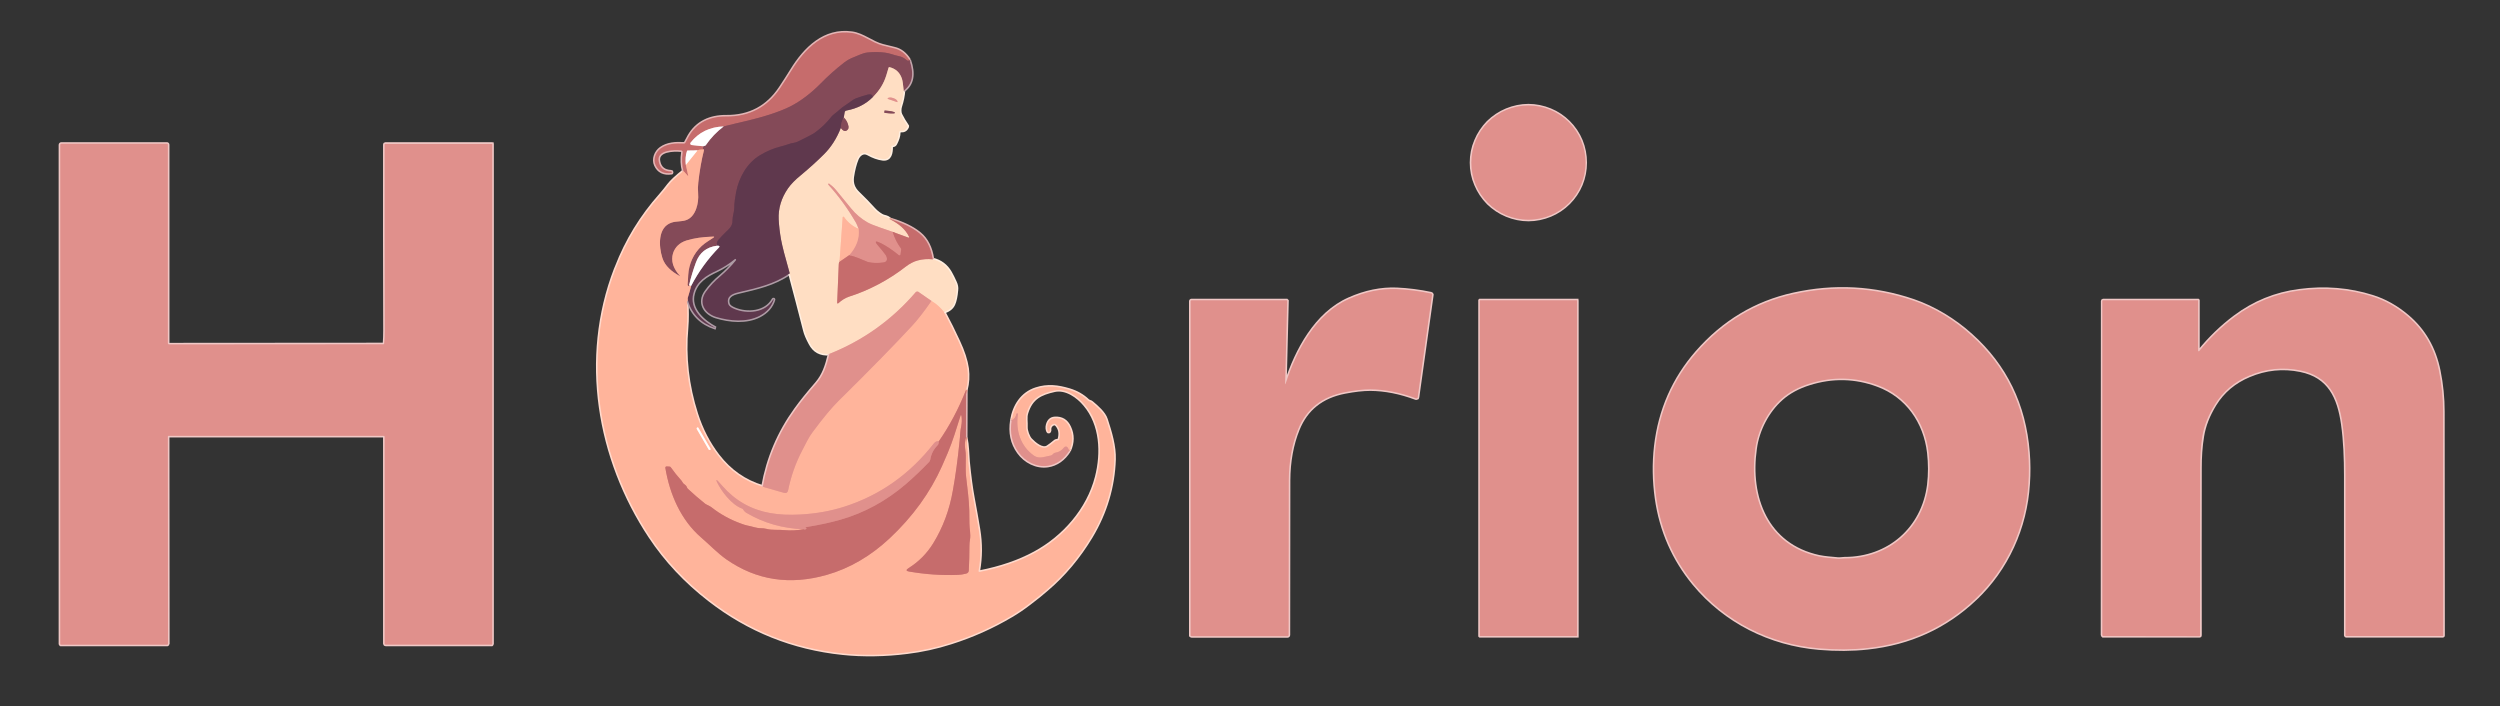 <svg version="1.2" xmlns="http://www.w3.org/2000/svg" viewBox="0 0 1586 448" width="1586" height="448">
	<rect x="0" y="0" width="1586" height="448" fill="#333333" stroke="none"/>
	<title>HORION_01-xcf-svg</title>
	<style>
		.s0 { fill: none;stroke: #ffdacd;stroke-width: 2 } 
		.s1 { fill: none;stroke: #f0c8c6;stroke-width: 2 } 
		.s2 { fill: none;stroke: #e3b6b6;stroke-width: 2 } 
		.s3 { fill: none;stroke: #ffefe1;stroke-width: 2 } 
		.s4 { fill: none;stroke: #c2a5ac;stroke-width: 2 } 
		.s5 { fill: none;stroke: #a55b62;stroke-width: 2 } 
		.s6 { fill: none;stroke: #e39084;stroke-width: 2 } 
		.s7 { fill: none;stroke: #c2948e;stroke-width: 2 } 
		.s8 { fill: none;stroke: #724153;stroke-width: 2 } 
		.s9 { fill: none;stroke: #c27f7a;stroke-width: 2 } 
		.s10 { fill: none;stroke: #f0a294;stroke-width: 2 } 
		.s11 { fill: none;stroke: #af9ca6;stroke-width: 2 } 
		.s12 { fill: none;stroke: #af7674;stroke-width: 2 } 
		.s13 { fill: none;stroke: #e3a598;stroke-width: 2 } 
		.s14 { fill: none;stroke: #f0b7a8;stroke-width: 2 } 
		.s15 { fill: none;stroke: #ffc9af;stroke-width: 2 } 
		.s16 { fill: none;stroke: #af8b88;stroke-width: 2 } 
		.s17 { fill: none;stroke: #d37e7c;stroke-width: 2 } 
		.s18 { fill: #c66c6c } 
		.s19 { fill: #844a58 } 
		.s20 { fill: #ffdec3 } 
		.s21 { fill: #5f384d } 
		.s22 { fill: #e0908c } 
		.s23 { fill: #ffffff } 
		.s24 { fill: #ffb49b } 
	</style>
	<g id="Layer">
		<path id="Layer" fill-rule="evenodd" class="s0" d="m433.6 108.5q-6.9 5.5-9.5 8.9-2.4 3.2-5.1 6.3-18.3 20.6-28 45.8-0.3 0.7-0.6 1.4c-21.7 56.4-11 119.9 22 169.6q15 22.6 37.6 40.1 37.4 29 84.5 33.9c12.8 1.4 27.6 1.1 40.8-0.6q14.2-1.7 27.9-6.1 20.3-6.4 38.5-17.2 5.5-3.2 11.6-7.9 6.1-4.6 10.9-8.8 16.3-13.9 28.1-33.5 13.7-22.9 14.6-48.9c0.3-8.2-2.5-17.5-5.1-25.4-1.3-4.1-5.9-8-9.1-10.7-0.7-0.7-1.7-0.6-2.5-1.3q-4.9-4.7-11.9-6.8c-7.1-2.1-13.6-3-21-0.6-9 2.9-14 10.8-15.5 19.9"/>
		<path id="Layer" fill-rule="evenodd" class="s1" d="m641.8 266.6q-1.9 11.7 4.3 20.3c4.2 5.9 11.5 9.7 18.7 8.6q8.3-1.3 13.6-9.6"/>
		<path id="Layer" fill-rule="evenodd" class="s0" d="m678.4 285.9q3.5-7.7 0.1-14.9-2.8-6.1-9.3-5.7-3.6 0.2-4.7 4.2-0.6 2.3 0.3 4.2 0.2 0.4 0.6 0.3 0.6-0.2 0.6-0.9-0.3-2.4 1.3-3.6 1.9-1.4 3.2 0.3 3 3.6 1.4 9 0 0.1-0.1 0.2-0.1 0.1-0.2 0.2 0 0.1-0.2 0.1-0.1 0.1-0.2 0.1-1.4 0-2.1 0.7-2.1 1.8-4.5 3.4c-3.4 2.2-8.4-2.2-10.7-4.6-1.6-1.7-3-5.6-2.9-8 0.2-3-0.6-6.1 0.4-9.1 3-9.5 8.8-12.1 17.6-14.1 7.4-1.6 14.9 3.9 19.2 9.1 10.5 12.4 11.4 30.4 7.4 45.9-5.3 20.6-20.7 38.1-39.2 48.1q-14.9 8.1-34.9 12-0.8 0.1-0.7-0.7c1.5-8.6 1.6-17 0.1-26.2q-1.5-9.1-3.6-20.3-1.6-8.5-3-22.5-0.1-0.7-0.5-7.8-0.2-3.8-1-7.8"/>
		<path id="Layer" fill-rule="evenodd" class="s2" d="m612.8 277.5l0.1-30.2"/>
		<path id="Layer" fill-rule="evenodd" class="s0" d="m612.9 247.3q1.7-6.5 0.8-13.5-1.1-7.6-5.6-17.2-4.3-9.4-9.3-18.7"/>
		<path id="Layer" fill-rule="evenodd" class="s3" d="m598.8 197.9q4.6-1.4 6.2-4.9 1.4-3.1 1.9-9 0.3-2.4-0.9-4.9-1.5-3.4-3.1-6.2-3.8-6.6-11.2-8.4"/>
		<path id="Layer" fill-rule="evenodd" class="s2" d="m591.7 164.5q-1.6-10.9-8.2-16.3-6.7-5.6-19.3-9.3"/>
		<path id="Layer" fill-rule="evenodd" class="s3" d="m564.2 138.9q-0.5-1-3.5-1.7c-1.7-0.4-4.8-2.8-6.2-4.4q-4.8-5.3-10.1-10.4c-3-2.9-4.1-6-3.6-10.1q1-6.8 3-11.6c1.2-2.7 3.8-4.8 6.9-3.1q4.8 2.7 9.3 3.3c4.9 0.6 5.5-4.1 5.5-7.8q0-0.2 0-0.3 0.1-0.1 0.1-0.2 0.1-0.1 0.2-0.1 0.1 0 0.2-0.1 1.6 0 2.2-1.3 2.1-4 2.1-7 0-0.3 0.1-0.5 0.1-0.2 0.3-0.3 0.2-0.2 0.4-0.2 0.2-0.1 0.4-0.1 2.9 0.2 4.1-2.3 0.1-0.1 0.1-0.2 0-0.1 0-0.3 0-0.1 0-0.2-0.1-0.1-0.1-0.2-2.4-3.5-4.2-7.1c-0.7-1.4-0.6-3.9-0.1-5.3q1.7-5.2 2-9.9"/>
		<path id="Layer" fill-rule="evenodd" class="s4" d="m573.3 57.5q8.3-6.1 3.7-19.3"/>
		<path id="Layer" fill-rule="evenodd" class="s2" d="m577 38.2q-3.8-6.2-9.7-7.5-3.6-0.8-7.3-1.8c-7-1.8-12.4-7-19.6-8-17.3-2.4-29.6 9.7-38.2 23.7q-3.4 5.5-7.2 11.2-12.2 18.3-34.3 18.1c-10.1-0.1-18.7 3.7-23.7 12.6q-1.1 2-2.1 3.9-0.3 0.7-1.1 0.7c-5.1-0.3-10.4 0-14.6 3-3.2 2.3-5 6.9-3.3 10.6q2.8 6.1 10.2 5 0.1 0 0.1-0.2v-0.3q0-0.4-0.4-0.4-6.7-0.2-7.9-6.4c-1.5-7.2 9.5-7.5 14.1-7q1.2 0.1 1.1 1.3-1 6.2 0.5 11.8"/>
		<path id="Layer" fill-rule="evenodd" class="s5" d="m577 38.2q-1 0.7-1.8 0c-1.4-1.3-3.2-2.3-5-2.6-3-0.6-5.6-1.8-8.7-2.2q-5.5-0.7-11.2-0.1c-3.2 0.4-5.8 1.9-8.7 3q-3.2 1.2-6.1 3.4-8.2 6.4-14.8 13.2-9.4 9.5-19.3 14.6-5.4 2.7-13.2 5.2c-10.2 3.3-19.5 5-29.1 7.5"/>
		<path id="Layer" fill-rule="evenodd" class="s2" d="m459.1 80.2q-13.3 0.5-21 10.3-0.2 0.2-0.2 0.4 0 0.3 0.1 0.5 0.1 0.3 0.3 0.4 0.2 0.2 0.4 0.2l7.4 0.8"/>
		<path id="Layer" fill-rule="evenodd" class="s5" d="m446.1 92.8l-0.2 2"/>
		<path id="Layer" fill-rule="evenodd" class="s6" d="m445.9 94.8q-2.8 0.1-3.4 0.6"/>
		<path id="Layer" fill-rule="evenodd" class="s2" d="m442.5 95.4l-6.1 0.1q-0.1 0-0.2 0-0.1 0.1-0.2 0.1 0 0.1-0.1 0.1-0.1 0.1-0.1 0.2-1.3 4-0.7 8.7"/>
		<path id="Layer" fill-rule="evenodd" class="s6" d="m435.1 104.6l1.5 6.9q0 0.3-0.2 0.1l-2.8-3.1"/>
		<path id="Layer" fill-rule="evenodd" class="s7" d="m573.3 57.5q-0.5-5.6-1.1-7.5-1.9-5.9-7.9-7.4-0.5-0.1-0.6 0.4-0.7 2.3-1.4 4.7-2.4 7.9-8.5 13.8"/>
		<path id="Layer" fill-rule="evenodd" class="s8" d="m553.8 61.5q-0.5-2.2-3.3-1.5-3.7 1-7.3 2.3-1.7 0.7-3.1 1.8c-2.4 1.9-5 3.2-7.3 5.3-2 2-4.2 3-5.9 5.3q-4 5-9.1 8.8-2 1.6-5.6 3.3-2.9 1.4-5.8 2.9c-2.1 1.1-4.1 0.9-6.3 1.8q-2.3 0.8-4.7 1.4-6.9 1.7-13.3 5.6c-8.2 4.9-13.3 14.1-15.1 23.3-0.6 3.3-1.2 6.9-1.2 10.4-0.1 2.6-1.1 4.9-1.1 7.6 0.1 3.4-1.8 5.1-4.2 7.4q-2.5 2.4-4.7 4.9-1.3 1.5-1 3.8"/>
		<path id="Layer" fill-rule="evenodd" class="s4" d="m454.8 155.9q-9.9 1.3-13.3 10.6-2.6 7.1-4.3 14.2"/>
		<path id="Layer" fill-rule="evenodd" class="s9" d="m437.2 180.7q0.2 0.9 0.1 0.9-0.2 0-0.4 0-0.2-0.1-0.4-0.3-0.1-0.1-0.2-0.3-0.1-0.2-0.1-0.4 0.3-3 0.4-6.1c0.4-7 3.4-13.7 8.5-18.4 2.2-2.1 5-3.6 7.6-5.4q0.8-0.6-0.2-0.6-10.2 0.3-17.1 2.5-6.4 2.1-8.4 8-1.1 3.6 0 7.3 1.3 3.8 4.1 6.8 0.7 0.8-0.1 0.3c-4.7-2.6-9.2-6.2-10.8-11.4-2.3-7.2-3.1-19.5 5.9-22.4 3-1 6.4-0.5 9.3-1.6 6.1-2.2 8-11 7.5-16.7q-0.3-3.8 0.1-7.1 1.2-11 3.6-20.5 0.1-0.5-0.3-0.6-0.2 0-0.4 0.1"/>
		<path id="Layer" fill-rule="evenodd" class="s4" d="m446.1 92.8l1-0.3q0.5-0.1 0.8-0.5 4.5-6.7 11.2-11.8"/>
		<path id="Layer" fill-rule="evenodd" class="s0" d="m437.2 180.7q0.8 0.9 1.3 0.6"/>
		<path id="Layer" fill-rule="evenodd" class="s0" d="m436.4 190.6q-0.2 0-0.4 0.2-0.1 0.1-0.1 0.3c0.1 5.6 0.3 11.2-0.2 16.8q-2.5 27.7 6.2 54.8 4.7 14.7 13.6 26.3 11.3 14.7 28.4 19.8"/>
		<path id="Layer" fill-rule="evenodd" class="s10" d="m483.9 308.8l13.3 3.8q2.3 0.7 2.8-1.6 2.7-13.4 9-25.4c2.1-4 4-8.2 6.7-11.7q9.7-13.1 16.2-19.5 29.8-29.4 46.9-47.9 5.1-5.5 12.1-15.6"/>
		<path id="Layer" fill-rule="evenodd" class="s6" d="m612.9 247.3q-7.1 18-17.4 32.8"/>
		<path id="Layer" fill-rule="evenodd" class="s10" d="m595.5 280.1q-1.6-0.6-3 1.1-22.8 29.3-56.8 40.2-13 4.2-28 5-10.4 0.6-19-0.9-18.2-3.2-30.5-17.3-1.3-1.5-2.7-3-1.6-1.6-0.7 0.5c2.7 5.8 9.3 14.6 16.1 17q0.3 0.1 0.5 0.4 0.8 1.5 2.2 2.3 16.5 9.7 36.3 10.3"/>
		<path id="Layer" fill-rule="evenodd" class="s6" d="m509.9 335.8q-6.3 1.1-12.4 0.5c-3.7-0.4-7.7 0.2-11.3-0.8q-1.6-0.4-3.5-0.4c-3 0-5.6-1.2-8.6-1.7q-1.8-0.4-3.6-1.1-10.7-3.8-19.3-10.6c-1.2-0.9-2.8-1.4-3.8-2.2q-5.9-4.6-11-9.4-0.4-0.4-0.6-0.9c-0.5-1.7-2-1.8-2.7-3.1q-0.3-0.6-0.7-1.1-3.8-4.2-6.9-8.6 0-0.1-0.1-0.1-0.1-0.1-0.2-0.2-0.1 0-0.2 0-0.1-0.1-0.2-0.1l-1.8-0.1q-1 0-0.9 1c2.8 16.8 9.9 33 22.6 44 5.5 4.7 10.4 10 16.3 14.1q28.4 19.7 63.5 9.7 21.7-6.2 39.9-23.2 21.9-20.5 33.2-45.8 1.8-4 3.6-8.3c3.2-7.5 5.6-15.6 8-23.2q0.5-1.8 0.8 0 0.4 3-0.2 6.2-0.5 2.3-0.7 4.8-0.1 2.5-0.4 5.1-1.7 17-4.2 30.8-3.2 18.5-12.5 33.6-6 9.7-15.6 15.7-2.7 1.7 0.4 2.2 15.8 2.7 30.9 2.1 2.6-0.1 5.2-0.8 1.6-0.4 1.7-2 0.4-7.6 0.4-15.5 0-2.2 0.4-4.3c0.5-3.4-0.4-6.7-0.4-10.1q0-4.3-0.1-8.3c-0.2-7.1-1.2-14.1-2-21.2q-0.4-3-0.2-13.3 0.1-1-0.5-5.4-0.3-3.1 0.6-6.3"/>
		<path id="Layer" fill-rule="evenodd" class="s10" d="m678.4 285.9l-1-1.9q-0.2-0.3-0.5-0.5-0.3-0.2-0.6-0.2-0.4 0-0.7 0.1-0.3 0.2-0.6 0.5-2.1 2.8-5.5 3.3-0.2 0-0.4 0.1-0.1 0-0.3 0.1-0.2 0.1-0.3 0.2-0.2 0.1-0.3 0.3c-0.6 0.6-0.8 0.9-1.7 1.1-3.5 0.6-7.1 2.4-10.5 0.1-8.6-6-11.8-16-10.2-26.5q0-0.3-0.2-0.3h-0.6q-0.1 0-0.2 0.2-0.5 3-3 4.1"/>
		<path id="Layer" fill-rule="evenodd" class="s0" d="m435.1 104.6l7.4-9.2"/>
		<path id="Layer" fill-rule="evenodd" class="s8" d="m535.3 74.5q-1.9 3.2-1.9 6.7"/>
		<path id="Layer" fill-rule="evenodd" class="s11" d="m501 173.4c-10 7-21.1 9.3-32.8 12.1-3.8 0.9-7.5 2.6-6.2 7.3 0.6 1.7 2.3 2.5 3.9 3.2 8 3.4 19.9 2.6 24.6-6q0.1-0.2 0.3-0.1 0.1 0 0.1 0.1-2 6.7-9.1 10.4c-8.1 4.2-18.8 3.3-27.6 0.6-7.2-2.3-11.3-9.1-6.3-16q3.8-5.3 9.1-9.7c3.6-3.1 6.9-6.4 9.9-10.2q0.2-0.3 0-0.6l-0.2-0.1q-0.2-0.3-0.4-0.1-5.5 4.5-11.4 7.3c-6.9 3.2-12.9 6.8-15 14.4-2.9 10.1 6.3 18 14.1 22.1q0 0 0 0 0 0 0 0 0 0-0.1 0 0 0 0 0-13.6-4.4-17.5-17.5"/>
		<path id="Layer" fill-rule="evenodd" class="s12" d="m436.4 190.6q-0.2-1-0.1-1.6 1.2-3.8 2.2-7.7"/>
		<path id="Layer" fill-rule="evenodd" class="s11" d="m438.5 181.3q6.9-13.3 17.6-24.3 0.8-0.8-0.3-1.1-0.1-0.1-1 0"/>
		<path id="Layer" fill-rule="evenodd" class="s13" d="m564.2 138.9q9.3 4.5 12.5 11.3 0.1 0.1 0.1 0.2-0.1 0.2-0.1 0.2-0.1 0.1-0.2 0.2-0.2 0-0.3 0l-9.9-3.7"/>
		<path id="Layer" fill-rule="evenodd" class="s14" d="m566.3 147.1q-3.9-1.4-8.1-2.8-5.3-1.8-8-3.3-5.9-3.4-10.3-8.8-4.6-5.7-9.5-11.6-1.9-2.3-4.4-4.1-0.4-0.3-0.5 0.2-0.2 0.3 0.1 0.6 9.7 10.6 17.4 24.1 0.8 1.3 1.7 3.9"/>
		<path id="Layer" fill-rule="evenodd" class="s15" d="m544.7 145.3q-5.7-2.5-9.3-7.7-0.1-0.1-0.2-0.1-0.2-0.1-0.3 0-0.1 0-0.2 0.1-0.1 0.1-0.1 0.2l-2 28.3"/>
		<path id="Layer" fill-rule="evenodd" class="s13" d="m532.6 166.1q-0.5 0.4-0.5 1.8-0.5 11.7-1 24.2 0 0.1 0 0.2 0.1 0.1 0.2 0.2 0.1 0 0.2 0 0.2 0 0.3-0.1c2.1-1.9 4.3-3.4 7.1-4.3 12.1-3.8 24.9-10.5 35.5-18.8q4-3.1 7.9-4.1 4.5-1.2 9.4-0.7"/>
		<path id="Layer" fill-rule="evenodd" class="s15" d="m598.8 197.9q-3.2-4.2-7.9-7"/>
		<path id="Layer" fill-rule="evenodd" class="s14" d="m590.9 190.9l-8.2-5.7q-0.2-0.2-0.5-0.2-0.2-0.1-0.5 0-0.2 0-0.4 0.1-0.3 0.1-0.4 0.3-22.6 26.3-54.7 39.1"/>
		<path id="Layer" fill-rule="evenodd" class="s3" d="m526.2 224.5q-8.5 0.7-12.3-6.7-2.7-5-3.5-8.4-4.6-18-9.4-36"/>
		<path id="Layer" fill-rule="evenodd" class="s16" d="m501 173.4q-4.4-15.4-5.5-21.4-1.2-6.8-1.5-12.8-0.5-10.4 5.9-19.7 2.8-4 8.1-8.3 8.3-6.9 14.8-13.4 6.7-6.7 10.6-16.6"/>
		<path id="Layer" fill-rule="evenodd" class="s7" d="m533.4 81.2q2.1 2.8 3.9 1.5 0.3-0.2 0.5-0.5 0.2-0.3 0.4-0.6 0.1-0.3 0.1-0.7 0.1-0.4 0-0.7-0.6-3.4-3-5.7"/>
		<path id="Layer" fill-rule="evenodd" class="s16" d="m535.3 74.5l0.5-3q0.1-1.2 1.3-1.4 10.1-1.9 16.7-8.6"/>
		<path id="Layer" fill-rule="evenodd" class="s17" d="m509.9 335.8q0.8 0.5 1.7-0.4 0.1-0.1 0-0.3 0-0.2-0.2-0.2-0.9-0.3 0.1-0.5 12.7-2.1 21.7-4.7 22.7-6.5 41.5-22.6 7.5-6.5 14.5-13.8 0.2-0.1 0.4-0.4 0.1-0.2 0.2-0.4 0.2-0.2 0.2-0.5 0.1-0.2 0.2-0.5 0.8-5.1 4.6-9 0.9-0.9 0.7-2.4"/>
		<path id="Layer" fill-rule="evenodd" class="s1" d="m526.2 224.5c-1.9 8-3.8 13.5-8.2 18.7q-8.1 9.3-13.2 16.4-16.1 22.2-20.9 49.2"/>
		<path id="Layer" fill-rule="evenodd" class="s6" d="m538.7 161.9l-6.1 4.2"/>
		<path id="Layer" fill-rule="evenodd" class="s17" d="m566.3 147.1q1.8 5.8 5.2 10.4 0.3 0.4 0.3 0.9l-0.5 3q0 0.2-0.1 0.4-0.2 0.1-0.3 0.2-0.2 0.1-0.4 0-0.2 0-0.3-0.1-6.1-5-11.5-7.7-5.4-2.6-1.4 1.9 2.1 2.4 4.3 5.3c1.4 1.9 1.9 4.7-1.1 5.1q-5.5 0.8-9.9-0.3-0.8-0.3-5.9-2.4-2.8-1.2-6-1.9"/>
		<path id="Layer" fill-rule="evenodd" class="s10" d="m538.7 161.9q7-7.8 6-16.7"/>
		<path id="Layer" fill-rule="evenodd" class="s1" d="m1005.8 103.2c0-4.8-0.9-9.5-2.7-13.9-1.8-4.4-4.5-8.4-7.9-11.8-3.3-3.3-7.3-6-11.7-7.8-4.4-1.8-9.1-2.8-13.9-2.8-4.7 0-9.4 1-13.8 2.8-4.4 1.8-8.4 4.5-11.8 7.8-3.3 3.4-6 7.4-7.8 11.8-1.9 4.4-2.8 9.1-2.8 13.9 0 4.7 0.9 9.4 2.8 13.8 1.8 4.4 4.5 8.4 7.8 11.8 3.4 3.3 7.4 6 11.8 7.8 4.4 1.8 9.1 2.8 13.8 2.8 4.8 0 9.5-1 13.9-2.8 4.4-1.8 8.4-4.5 11.7-7.8 3.4-3.4 6.1-7.4 7.9-11.8 1.8-4.4 2.7-9.1 2.7-13.8z"/>
		<path id="Layer" fill-rule="evenodd" class="s1" d="m244 277.3v131q0 0.1 0.1 0.2 0 0.2 0.1 0.3 0.1 0.1 0.3 0.1 0.1 0.1 0.3 0.1h67q0.1 0 0.1 0 0.1-0.1 0.2-0.1 0.1-0.1 0.1-0.2 0.1-0.1 0.1-0.2v-317q0 0-0.1-0.1 0 0 0-0.1-0.1 0-0.1 0 0 0-0.1-0.1h-67.5q-0.5 0-0.5 0.5-0.1 56.5 0.1 118 0 4.3-0.3 8.3-0.1 0.4-0.6 0.4l-135.9 0.1q-0.2 0-0.3-0.1-0.2 0-0.3-0.1-0.1-0.1-0.1-0.3-0.1-0.1-0.1-0.2v-125.9q0-0.7-0.6-0.7h-66.9q-0.8 0-0.8 0.8v316.5q0 0.1 0.1 0.2 0 0.1 0.1 0.2 0.1 0 0.1 0.1 0.1 0 0.2 0h67.2q0.1 0 0.2 0 0.2-0.1 0.3-0.2 0.1-0.1 0.1-0.2 0-0.1 0.1-0.3l-0.1-131.5q0-0.1 0.1-0.1 0-0.1 0-0.1 0 0 0.1-0.1 0 0 0.1 0h136.5q0.7 0 0.7 0.8z"/>
		<path id="Layer" fill-rule="evenodd" class="s1" d="m1253.2 379.9c20-18.9 31.9-45.2 33.6-72.9q0.7-10.2-0.1-20-3.6-45.1-36.1-74.3c-10.7-9.7-23.6-17.5-36.7-22q-37.3-12.7-76.1-4.1-36.1 8-61.3 36.8-22.2 25.4-26.2 59.6-1.9 16.4 0.5 33.3 4.4 30.6 23.8 54.1c19.9 24 48.3 38.2 79.3 40.9q16.4 1.4 30.9-0.2 40-4.3 68.4-31.2z"/>
		<path id="Layer" fill-rule="evenodd" class="s1" d="m815.3 243.1l1.3-52q0-0.2 0-0.3-0.1-0.1-0.2-0.1 0-0.1-0.1-0.2-0.1 0-0.3 0h-60q-0.7 0-0.7 0.7v211.7q0 0.1 0 0.3 0.1 0.1 0.2 0.2 0 0.1 0.2 0.1 0.1 0 0.2 0.1h60.8q0.8 0 0.8-0.9 0-49.1 0.1-97.9 0.1-18.1 5.9-32.4 7.8-19.4 29.7-23.6 9.3-1.8 16.1-1.8 14 0.1 28.9 5.7 0.2 0.1 0.4 0 0.2 0 0.4-0.1 0.1-0.1 0.3-0.2 0.1-0.2 0.1-0.4l9.1-64.9q0-0.2 0-0.3-0.1-0.2-0.2-0.3 0-0.1-0.2-0.2-0.1-0.1-0.2-0.1-10.9-2.3-21.8-2.8-14.9-0.6-30.2 6.2c-21.1 9.3-33.4 32.6-40.2 53.5q-0.4 1.4-0.4 0z"/>
		<path id="Layer" fill-rule="evenodd" class="s1" d="m1395 222.9q-0.1 0-0.1 0-0.1 0-0.2-0.1-0.1 0-0.1-0.1-0.1-0.1-0.1-0.1v-31.8q0-0.1 0-0.1 0-0.1 0-0.1-0.1-0.1-0.1-0.1-0.1 0-0.1 0h-60q-0.5 0-0.5 0.5l-0.1 211.8q0 0.1 0.1 0.3 0.1 0.1 0.2 0.2 0.1 0.1 0.2 0.2 0.2 0 0.3 0h60.8q0.5 0.1 0.5-0.4-0.1-53.1 0-106.3c0-6.7 0.4-13.7 1.5-20.1q1.6-10 7.9-20.2 7.6-12.3 21.7-18.2 15.8-6.7 32.5-3.3c18.3 3.7 24.3 17.1 26.7 34 1.5 10.5 1.9 21.8 1.9 32.8q0 50.7 0 101.2 0 0.5 0.5 0.5h61.2q0.3 0 0.3-0.3 0-71.4-0.1-142 0-13.1-2.6-25.9-4.3-21.5-20.1-34.8-10.3-8.7-22.1-12.4-22.2-7-46.4-3.8-22.6 2.9-41 16.7-12.4 9.3-22.5 21.7-0.1 0.1-0.2 0.2z"/>
		<path id="Layer" fill-rule="evenodd" class="s1" d="m1000.5 190.8q0-0.1 0-0.1 0-0.1-0.1-0.1 0-0.1 0-0.1-0.1 0-0.2 0h-61.2q0 0-0.1 0 0 0-0.1 0.1 0 0 0 0.1 0 0 0 0.1v212.4q0 0.1 0 0.2 0 0 0 0 0.1 0.1 0.1 0.1 0.1 0 0.1 0h61.2q0.1 0 0.2 0 0 0 0-0.1 0.1 0 0.1 0 0-0.1 0-0.2z"/>
		<path id="Layer" fill-rule="evenodd" class="s14" d="m563.1 62.7l6.1 2.1q0 0 0 0 0 0 0.1 0 0 0 0 0 0 0 0 0v-0.1q0.1-0.3 0-0.6-0.2-0.3-0.5-0.7-0.3-0.3-0.8-0.6-0.5-0.3-1.1-0.5l-0.4-0.1q-0.5-0.2-1.1-0.3-0.6-0.1-1.1 0-0.4 0-0.8 0.2-0.3 0.2-0.4 0.4v0.1q0 0 0 0 0 0 0 0.1 0 0 0 0 0 0 0 0z"/>
		<path id="Layer" fill-rule="evenodd" class="s7" d="m561.1 70.3l-0.1 1q0 0.1 0 0.1 0 0.1 0.1 0.1 0 0 0 0.1 0.1 0 0.1 0l2.8 0.3q0.7 0.1 1.4 0.1 0.7 0 1.2 0 0.5 0 0.8-0.1 0.3-0.1 0.3-0.2v-0.2q0.1-0.1-0.2-0.3-0.3-0.1-0.8-0.3-0.5-0.1-1.1-0.3-0.7-0.1-1.4-0.2l-2.8-0.3q0 0-0.1 0 0 0-0.1 0.1 0 0 0 0-0.1 0.1-0.1 0.1z"/>
		<path id="Layer" fill-rule="evenodd" class="s0" d="m443.1 271.5q0-0.1-0.1-0.2-0.1-0.1-0.2-0.1-0.2 0-0.3 0-0.1 0-0.2 0v0.1q-0.1 0-0.2 0.1-0.1 0.1-0.1 0.2-0.1 0.2 0 0.3 0 0.1 0 0.2l7.6 13.1q0.1 0.1 0.2 0.2 0.1 0.1 0.2 0.1 0.1 0 0.3 0 0.1 0 0.2 0v-0.1q0.1 0 0.2-0.1 0.1-0.1 0.1-0.2 0-0.2 0-0.3 0-0.1-0.1-0.2z"/>
		<path id="Layer" fill-rule="evenodd" class="s1" d="m1130.2 253c-8.8 7.8-15 19.6-16.6 31.5-4.5 31.1 7.2 61.4 40.4 68.6 3.9 0.8 7.8 1 11.7 1.4 1.6 0.2 2.9-0.2 4.5-0.2 28 0 49.8-18.9 53.3-46.7q1.2-10 0-20.5c-2.3-19.5-13.8-35.9-32.3-42.7q-21.3-7.9-43.3-1-10.6 3.3-17.7 9.6z"/>
	</g>
	<path id="Layer" class="s18" d="m577 38.2q-1 0.7-1.8 0c-1.4-1.3-3.2-2.3-5-2.6-3-0.6-5.6-1.8-8.7-2.2q-5.5-0.7-11.2-0.1c-3.2 0.4-5.8 1.9-8.7 3q-3.2 1.2-6.1 3.4-8.2 6.4-14.8 13.2-9.4 9.5-19.3 14.6-5.4 2.7-13.2 5.2c-10.2 3.3-19.5 5-29.1 7.5q-13.3 0.5-21 10.3-0.2 0.2-0.2 0.4 0 0.3 0.1 0.5 0.1 0.3 0.3 0.4 0.2 0.2 0.4 0.2l7.4 0.8-0.2 2q-2.8 0.1-3.4 0.6l-6.1 0.1q-0.1 0-0.2 0-0.1 0.1-0.2 0.1 0 0.1-0.1 0.1-0.1 0.1-0.1 0.2-1.3 4-0.7 8.7l1.5 6.9q0 0.3-0.2 0.1l-2.8-3.1q-1.5-5.6-0.5-11.8 0.1-1.2-1.1-1.3c-4.6-0.5-15.6-0.2-14.1 7q1.2 6.2 7.8 6.4 0.5 0 0.5 0.4v0.3q0 0.2-0.1 0.2-7.4 1.1-10.2-5c-1.7-3.7 0.1-8.3 3.3-10.6 4.2-3 9.5-3.3 14.6-3q0.8 0 1.1-0.7 1-1.9 2.1-3.9c5-8.9 13.6-12.7 23.7-12.6q22.1 0.2 34.3-18.1 3.8-5.7 7.2-11.2c8.6-14 20.9-26.1 38.2-23.7 7.2 1 12.6 6.2 19.6 8q3.7 1 7.3 1.8 5.9 1.3 9.7 7.5z"/>
	<path id="Layer" class="s19" d="m577 38.2q4.6 13.2-3.7 19.3-0.5-5.6-1.1-7.5-1.9-5.9-7.9-7.4-0.5-0.1-0.6 0.4-0.7 2.3-1.4 4.7-2.4 7.9-8.5 13.8-0.5-2.2-3.3-1.5-3.7 1-7.3 2.3-1.7 0.7-3.1 1.8c-2.4 1.9-5 3.2-7.3 5.3-2 2-4.2 3-5.9 5.3q-4 5-9.1 8.8-2 1.6-5.6 3.3-2.9 1.4-5.8 2.9c-2.2 1.1-4.1 0.9-6.3 1.8q-2.3 0.8-4.7 1.4-6.9 1.7-13.3 5.6c-8.2 4.9-13.3 14.1-15.1 23.3-0.6 3.3-1.2 6.9-1.2 10.4-0.1 2.6-1.1 4.9-1.1 7.6 0.1 3.4-1.8 5.1-4.2 7.4q-2.5 2.4-4.7 4.9-1.3 1.5-1 3.8-9.9 1.3-13.3 10.6-2.6 7.1-4.3 14.2 0.2 0.9 0.1 0.9-0.2 0-0.4 0-0.2-0.1-0.4-0.3-0.1-0.1-0.2-0.3-0.1-0.2-0.1-0.4 0.3-3 0.4-6.1c0.4-7 3.4-13.7 8.5-18.4 2.2-2.1 5-3.6 7.6-5.4q0.8-0.6-0.2-0.6-10.2 0.3-17.1 2.5-6.4 2.1-8.4 8-1.1 3.6 0 7.3 1.3 3.8 4.1 6.8 0.7 0.8-0.1 0.3c-4.7-2.6-9.2-6.2-10.8-11.4-2.3-7.2-3.1-19.5 5.9-22.4 3-1 6.4-0.5 9.3-1.6 6.1-2.2 8-11 7.5-16.7q-0.3-3.8 0.1-7.1 1.2-11.1 3.6-20.5 0.1-0.5-0.3-0.6-0.2 0-0.4 0.1l0.2-2 1-0.3q0.5-0.1 0.8-0.5 4.5-6.7 11.2-11.8c9.6-2.5 18.9-4.2 29.1-7.5q7.8-2.5 13.2-5.2 9.9-5.1 19.3-14.6 6.6-6.8 14.8-13.2 2.9-2.2 6.1-3.4c2.9-1.1 5.5-2.6 8.7-3q5.7-0.6 11.2 0.1c3.1 0.4 5.7 1.6 8.7 2.2 1.8 0.3 3.6 1.3 5 2.5q0.8 0.8 1.8 0.1z"/>
	<path id="Layer" fill-rule="evenodd" class="s20" d="m573.3 57.5q-0.3 4.7-2 9.9c-0.4 1.4-0.6 3.9 0.1 5.3q1.8 3.6 4.2 7.1 0 0.1 0.1 0.2 0 0.1 0 0.2 0 0.2 0 0.3 0 0.1-0.1 0.2-1.2 2.5-4.1 2.3-0.2 0-0.4 0.1-0.2 0-0.4 0.2-0.2 0.1-0.3 0.3-0.1 0.2-0.1 0.5 0 3-2.1 7-0.6 1.3-2.2 1.3-0.1 0.1-0.2 0.1-0.1 0-0.2 0.1 0 0.1-0.1 0.2 0 0.1 0 0.2c0 3.8-0.6 8.5-5.5 7.9q-4.5-0.6-9.3-3.3c-3-1.7-5.7 0.4-6.9 3.1q-2 4.8-2.9 11.6c-0.6 4.1 0.6 7.2 3.5 10.1q5.3 5.1 10.1 10.4c1.4 1.6 4.5 4 6.2 4.4q3 0.7 3.5 1.7 9.3 4.5 12.5 11.3 0.1 0.1 0.1 0.2-0.1 0.2-0.1 0.2-0.1 0.1-0.2 0.2-0.2 0-0.3 0l-9.9-3.7q-3.9-1.4-8.1-2.8-5.3-1.8-8-3.3-5.9-3.4-10.3-8.8-4.6-5.7-9.5-11.6-1.9-2.3-4.4-4.1-0.4-0.3-0.5 0.2-0.2 0.3 0.1 0.6 9.7 10.6 17.5 24.1 0.7 1.3 1.6 3.8-5.7-2.4-9.3-7.6-0.1-0.1-0.2-0.1-0.2-0.1-0.3 0-0.1 0-0.2 0.1-0.1 0.1-0.1 0.2l-2 28.3q-0.5 0.4-0.5 1.8-0.5 11.7-1 24.2 0 0.1 0 0.2 0.1 0.1 0.2 0.2 0.1 0 0.2 0 0.2 0 0.3-0.1c2.1-1.9 4.4-3.4 7.1-4.3 12.1-3.8 24.9-10.5 35.5-18.8q4-3.1 7.9-4.1 4.5-1.2 9.4-0.7 7.4 1.8 11.2 8.4 1.6 2.8 3.1 6.2 1.2 2.5 0.9 4.9-0.5 5.9-1.9 9-1.6 3.5-6.2 4.9-3.2-4.2-7.9-7l-8.2-5.7q-0.2-0.2-0.5-0.2-0.2-0.1-0.5 0-0.2 0-0.4 0.1-0.3 0.1-0.4 0.3-22.6 26.3-54.7 39.1-8.5 0.7-12.3-6.7-2.7-5-3.5-8.4-4.6-18-9.4-36-4.4-15.4-5.5-21.4-1.2-6.8-1.5-12.8-0.5-10.4 5.9-19.7 2.8-4 8.1-8.3 8.3-6.9 14.8-13.4 6.7-6.7 10.6-16.6 2.1 2.8 3.9 1.5 0.3-0.2 0.5-0.5 0.2-0.3 0.4-0.6 0.1-0.3 0.1-0.7 0.1-0.4 0-0.7-0.6-3.4-3-5.7l0.5-3q0.1-1.2 1.3-1.4 10.1-1.9 16.7-8.6 6.1-5.9 8.5-13.8 0.7-2.4 1.4-4.7 0.1-0.5 0.6-0.4 6 1.5 7.9 7.4 0.6 1.9 1.1 7.5zm-10.2 5.2l6.1 2.1q0 0 0 0 0 0 0.1 0 0 0 0 0 0 0 0 0v-0.1q0.1-0.3 0-0.6-0.2-0.3-0.5-0.7-0.3-0.3-0.8-0.6-0.5-0.3-1.1-0.5l-0.3-0.1q-0.6-0.2-1.2-0.3-0.6-0.1-1.1 0-0.4 0-0.8 0.2-0.3 0.2-0.4 0.4v0.1q0 0 0 0 0 0 0 0.1 0 0 0 0 0 0 0 0zm-2 7.6l-0.1 1q0 0.1 0 0.1 0 0.1 0.1 0.1 0 0 0 0.1 0.1 0 0.1 0l2.8 0.3q0.7 0.1 1.4 0.1 0.7 0 1.2 0 0.5 0 0.8-0.1 0.3-0.1 0.3-0.2l0.1-0.2q0-0.1-0.3-0.3-0.3-0.1-0.8-0.3-0.5-0.1-1.1-0.3-0.7-0.1-1.4-0.2l-2.8-0.3q0 0-0.1 0 0 0-0.1 0.1 0 0 0 0-0.1 0.1-0.1 0.1z"/>
	<path id="Layer" class="s21" d="m553.8 61.5q-6.6 6.7-16.7 8.6-1.2 0.2-1.3 1.4l-0.5 3q-1.9 3.2-1.9 6.7-3.9 9.9-10.6 16.6-6.5 6.5-14.8 13.4-5.3 4.3-8.1 8.3-6.4 9.3-5.9 19.7 0.3 6 1.5 12.8 1.1 6 5.5 21.4c-10 7-21.1 9.3-32.8 12.1-3.8 0.9-7.5 2.6-6.2 7.3 0.6 1.7 2.3 2.5 3.9 3.2 8 3.4 19.9 2.6 24.6-6q0.1-0.2 0.3-0.1 0.1 0 0.1 0.1-2 6.7-9.1 10.4c-8.1 4.2-18.8 3.3-27.6 0.6-7.2-2.3-11.3-9.1-6.3-16q3.8-5.3 9.1-9.7c3.6-3.1 6.9-6.4 9.9-10.2q0.2-0.3 0-0.6l-0.2-0.1q-0.2-0.3-0.4-0.1-5.5 4.5-11.4 7.3c-6.9 3.2-12.9 6.8-15 14.4-2.9 10.1 6.3 18 14.1 22.1q0 0 0 0 0 0 0 0 0 0-0.1 0 0 0 0 0-13.6-4.4-17.5-17.5-0.2-1-0.1-1.6 1.2-3.8 2.2-7.7 6.9-13.3 17.6-24.3 0.8-0.8-0.3-1.1-0.1-0.1-1 0-0.3-2.3 1-3.8 2.2-2.5 4.7-4.9c2.4-2.3 4.3-4 4.2-7.4 0-2.7 1-5 1.1-7.6 0-3.5 0.6-7.1 1.2-10.4 1.8-9.2 6.9-18.4 15.1-23.3q6.4-3.9 13.3-5.6 2.4-0.6 4.7-1.4c2.2-0.9 4.2-0.7 6.3-1.8q2.9-1.5 5.8-2.9 3.6-1.7 5.6-3.3 5.1-3.8 9.1-8.8c1.7-2.3 3.9-3.3 5.9-5.3 2.3-2.1 4.9-3.4 7.3-5.3q1.4-1.1 3.1-1.8 3.6-1.3 7.3-2.3 2.8-0.7 3.3 1.5z"/>
	<path id="Layer" class="s22" d="m563.1 62.7q0 0 0 0 0 0 0 0 0-0.1 0-0.1 0 0 0 0v-0.1q0.1-0.2 0.4-0.4 0.4-0.2 0.8-0.2 0.5-0.1 1.1 0 0.6 0.1 1.2 0.3l0.3 0.1q0.6 0.2 1.1 0.5 0.5 0.3 0.8 0.6 0.3 0.4 0.5 0.7 0.1 0.3 0 0.6v0.1q0 0 0 0 0 0 0 0-0.1 0-0.1 0 0 0 0 0z"/>
	<path id="Layer" class="s22" d="m969.6 139.4c-20 0-36.2-16.2-36.2-36.2 0-20.1 16.2-36.3 36.2-36.3 20.1 0 36.3 16.2 36.3 36.3 0 20-16.2 36.2-36.3 36.2z"/>
	<path id="Layer" class="s19" d="m561.1 70.3q0 0 0.1-0.1 0 0 0 0 0.1-0.1 0.1-0.1 0.1 0 0.1 0l2.8 0.3q0.7 0.1 1.4 0.2 0.6 0.2 1.1 0.3 0.5 0.2 0.8 0.3 0.3 0.2 0.2 0.3v0.2q0 0.1-0.3 0.2-0.3 0.1-0.8 0.1-0.5 0-1.2 0-0.7 0-1.4-0.1l-2.8-0.3q0 0-0.1 0 0-0.1 0-0.1-0.1 0-0.1-0.1 0 0 0-0.1z"/>
	<path id="Layer" class="s19" d="m535.3 74.5q2.4 2.3 3 5.7 0.1 0.3 0 0.7 0 0.4-0.1 0.7-0.2 0.3-0.4 0.6-0.2 0.3-0.5 0.5-1.8 1.3-3.9-1.5 0-3.5 1.9-6.7z"/>
	<path id="Layer" class="s23" d="m459.1 80.2q-6.7 5.1-11.3 11.8-0.2 0.4-0.7 0.5l-1 0.3-7.4-0.8q-0.2 0-0.4-0.2-0.2-0.1-0.3-0.4-0.1-0.2-0.1-0.5 0-0.2 0.2-0.4 7.7-9.8 21-10.3z"/>
	<path id="Layer" class="s22" d="m243.3 276.5h-136.5q-0.1 0-0.1 0-0.1 0.1-0.1 0.1 0 0 0 0.1-0.1 0-0.1 0.1l0.1 131.6q-0.1 0.1-0.1 0.2 0 0.1-0.1 0.2-0.1 0.1-0.3 0.2-0.1 0-0.2 0h-67.2q-0.1 0-0.2 0 0-0.1-0.1-0.1-0.1-0.1-0.1-0.2-0.1-0.1-0.1-0.2v-316.5q0-0.8 0.8-0.8h66.9q0.6 0 0.6 0.7v125.9q0 0.1 0.1 0.2 0 0.2 0.1 0.3 0.1 0.1 0.3 0.1 0.1 0.1 0.3 0.1l135.9-0.1q0.5 0 0.5-0.4 0.4-4 0.4-8.3-0.2-61.5-0.1-118 0-0.4 0.5-0.4h67.5q0.1 0 0.1 0 0 0 0.1 0 0 0.1 0 0.1 0.1 0.1 0.1 0.1v317q0 0.1-0.1 0.2 0 0.1-0.1 0.2-0.1 0-0.2 0.1 0 0-0.2 0h-66.9q-0.2 0-0.3-0.1-0.2 0-0.3-0.1-0.1-0.1-0.1-0.3-0.1-0.1-0.1-0.2v-131q0-0.8-0.7-0.8z"/>
	<path id="Layer" fill-rule="evenodd" class="s24" d="m445.9 94.8q0.2-0.1 0.4-0.1 0.4 0.1 0.3 0.6-2.4 9.5-3.6 20.5-0.4 3.3-0.1 7.1c0.5 5.7-1.4 14.5-7.5 16.7-2.9 1.1-6.3 0.6-9.3 1.6-9 2.9-8.2 15.2-5.9 22.4 1.6 5.2 6.1 8.8 10.8 11.4q0.8 0.5 0.1-0.3-2.8-3-4.1-6.8-1.1-3.7 0-7.3 2-5.9 8.4-8 6.9-2.2 17.1-2.5 1 0 0.2 0.6c-2.6 1.8-5.4 3.3-7.6 5.4-5.1 4.7-8.1 11.4-8.5 18.4q-0.1 3.1-0.4 6.1 0 0.2 0.1 0.4 0.1 0.2 0.2 0.3 0.2 0.2 0.4 0.3 0.2 0 0.4 0 0.1 0-0.1-0.9 0.8 0.9 1.3 0.6-1 3.9-2.2 7.7-0.1 0.6 0.1 1.6-0.2 0-0.4 0.2-0.1 0.1-0.1 0.3c0.1 5.6 0.2 11.2-0.2 16.8q-2.5 27.7 6.2 54.8 4.7 14.7 13.6 26.3 11.3 14.7 28.4 19.8l13.3 3.8q2.3 0.7 2.8-1.6 2.7-13.4 9-25.4c2.1-4 4-8.2 6.7-11.7q9.7-13.1 16.2-19.5 29.8-29.4 46.9-47.9 5.1-5.5 12.1-15.6 4.7 2.8 7.9 7 5 9.4 9.3 18.7 4.5 9.6 5.6 17.2 0.9 7-0.8 13.5-7.1 18-17.4 32.8-1.6-0.6-3 1.2-22.8 29.2-56.7 40.1-13.1 4.2-28.1 5-10.4 0.6-19-0.9-18.2-3.2-30.5-17.3-1.3-1.5-2.7-3-1.6-1.6-0.7 0.5c2.7 5.8 9.3 14.6 16.1 17q0.3 0.1 0.5 0.4 0.8 1.5 2.2 2.3 16.5 9.7 36.3 10.4-6.3 1.1-12.4 0.5c-3.7-0.4-7.7 0.2-11.3-0.8q-1.6-0.4-3.5-0.4c-3 0-5.6-1.2-8.6-1.7q-1.8-0.4-3.6-1.1-10.7-3.8-19.3-10.6c-1.2-0.9-2.8-1.4-3.8-2.1q-5.9-4.7-11-9.5-0.4-0.4-0.6-0.9c-0.5-1.7-2-1.8-2.7-3.1q-0.3-0.6-0.7-1.1-3.8-4.2-6.9-8.6 0-0.1-0.1-0.1-0.1-0.1-0.2-0.2-0.1 0-0.2 0-0.1-0.1-0.2-0.1l-1.8-0.1q-1 0-0.9 1c2.8 16.8 9.9 33 22.6 44 5.5 4.7 10.4 10 16.3 14.1q28.4 19.7 63.5 9.7 21.7-6.2 39.9-23.2 21.9-20.5 33.2-45.8 1.8-4 3.6-8.3c3.2-7.5 5.6-15.6 8-23.2q0.5-1.8 0.8 0 0.4 3-0.2 6.2-0.5 2.3-0.6 4.8-0.2 2.5-0.5 5.1-1.7 17-4.2 30.8-3.2 18.5-12.5 33.6-6 9.7-15.6 15.7-2.7 1.7 0.4 2.2 15.8 2.7 30.9 2.1 2.6-0.1 5.2-0.8 1.6-0.4 1.7-2 0.4-7.6 0.4-15.5 0-2.2 0.4-4.3c0.5-3.4-0.4-6.7-0.4-10.1q0-4.3-0.1-8.3c-0.2-7.1-1.2-14.1-2-21.2q-0.4-3-0.2-13.3 0.1-1-0.5-5.4-0.3-3.1 0.6-6.3 0.8 4 1 7.8 0.4 7.1 0.5 7.8 1.4 14 3 22.5 2.1 11.2 3.6 20.3c1.5 9.2 1.4 17.6-0.1 26.2q-0.1 0.8 0.7 0.7 20-3.9 34.9-12c18.5-10 33.9-27.5 39.2-48.1 4-15.6 3.1-33.5-7.4-45.9-4.3-5.2-11.8-10.7-19.2-9.1-8.8 2-14.6 4.6-17.6 14.1-1 3-0.2 6.1-0.4 9.1-0.1 2.4 1.3 6.3 2.9 8 2.3 2.4 7.3 6.8 10.7 4.6q2.4-1.6 4.5-3.4 0.7-0.7 2.1-0.7 0.1 0 0.2-0.1 0.2 0 0.2-0.1 0.1-0.1 0.2-0.2 0.1-0.1 0.1-0.2 1.6-5.4-1.4-9-1.3-1.7-3.2-0.4-1.6 1.2-1.3 3.7 0 0.7-0.6 0.9-0.4 0.1-0.6-0.3-0.9-1.9-0.3-4.2 1.1-4 4.7-4.2 6.5-0.4 9.3 5.7 3.4 7.2-0.1 14.9l-1-1.9q-0.2-0.3-0.5-0.5-0.3-0.2-0.6-0.2-0.4 0-0.7 0.1-0.3 0.2-0.6 0.5-2.1 2.7-5.5 3.3-0.2 0-0.4 0.1-0.1 0-0.3 0.1-0.2 0.1-0.3 0.2-0.2 0.1-0.3 0.3c-0.6 0.5-0.8 0.9-1.7 1.1-3.5 0.6-7.1 2.4-10.5 0.1-8.6-6-11.8-16-10.2-26.5q0-0.3-0.2-0.3h-0.6q-0.1 0-0.2 0.2-0.5 3-3 4.1c1.5-9.1 6.5-17 15.5-19.9 7.4-2.4 13.9-1.5 21 0.6q7 2.1 11.9 6.8c0.8 0.7 1.8 0.6 2.5 1.3 3.2 2.7 7.8 6.6 9.1 10.7 2.6 7.9 5.4 17.2 5.1 25.4q-0.9 26-14.6 48.9-11.8 19.6-28.1 33.5-4.8 4.2-10.9 8.8-6.1 4.7-11.6 7.9-18.2 10.8-38.5 17.2-13.7 4.4-27.9 6.1c-13.2 1.7-28 2-40.8 0.6q-47.1-4.9-84.5-33.9-22.6-17.5-37.6-40.1c-33-49.7-43.7-113.2-22-169.6q0.3-0.7 0.6-1.4 9.7-25.2 28-45.8 2.7-3.1 5.2-6.3 2.5-3.4 9.4-8.9l2.8 3.1q0.2 0.2 0.2-0.1l-1.5-6.9 7.4-9.2q0.6-0.5 3.4-0.6zm-2.8 176.7q0-0.1-0.1-0.2-0.1-0.1-0.2-0.1-0.2 0-0.3 0-0.1 0-0.2 0v0.1q-0.1 0-0.2 0.1-0.1 0.1-0.1 0.2-0.1 0.2 0 0.3 0 0.1 0 0.2l7.6 13.1q0.1 0.1 0.2 0.2 0.1 0.1 0.2 0.1 0.1 0 0.3 0 0.1 0 0.2 0v-0.1q0.1 0 0.2-0.1 0.1-0.1 0.1-0.2 0-0.2 0-0.3 0-0.1-0.1-0.2z"/>
	<path id="Layer" class="s23" d="m442.5 95.4l-7.4 9.2q-0.6-4.7 0.7-8.7 0-0.1 0.1-0.2 0.1 0 0.1-0.1 0.1 0 0.2-0.1 0.1 0 0.2 0z"/>
	<path id="Layer" class="s22" d="m566.3 147.1q1.8 5.8 5.2 10.4 0.3 0.4 0.3 0.9l-0.5 3q0 0.2-0.1 0.4-0.2 0.1-0.3 0.2-0.2 0.1-0.4 0-0.2 0-0.3-0.1-6.1-5-11.5-7.7-5.4-2.6-1.4 1.9 2.1 2.4 4.3 5.3c1.4 1.9 1.9 4.7-1.1 5.1q-5.5 0.8-9.9-0.3-0.8-0.3-5.9-2.4-2.8-1.2-6-1.9 7-7.8 6-16.6-0.9-2.6-1.6-3.9-7.8-13.5-17.5-24.1-0.3-0.3-0.1-0.6 0.1-0.5 0.5-0.2 2.5 1.8 4.4 4.1 4.9 5.9 9.5 11.6 4.4 5.4 10.3 8.8 2.7 1.5 8 3.3 4.2 1.4 8.1 2.8z"/>
	<path id="Layer" class="s24" d="m544.7 145.3q1 8.8-6 16.6l-6.1 4.2 2-28.3q0-0.1 0.1-0.2 0.1-0.1 0.2-0.1 0.1-0.1 0.3 0 0.1 0 0.2 0.1 3.6 5.2 9.3 7.6z"/>
	<path id="Layer" class="s18" d="m564.2 138.9q12.6 3.7 19.3 9.3 6.6 5.4 8.2 16.3-4.9-0.5-9.4 0.7-3.9 1-7.9 4.1c-10.6 8.3-23.4 15-35.5 18.8-2.8 0.9-5 2.4-7.1 4.3q-0.1 0.1-0.3 0.1-0.1 0-0.2 0-0.1-0.1-0.2-0.2 0-0.1 0-0.2 0.5-12.5 1-24.2 0-1.4 0.5-1.8l6.1-4.2q3.1 0.7 6 1.9 5.1 2.1 5.8 2.4 4.5 1.1 10 0.3c3-0.4 2.5-3.2 1.1-5.1q-2.2-2.9-4.3-5.3-4-4.5 1.4-1.9 5.4 2.7 11.5 7.7 0.1 0.1 0.3 0.1 0.2 0.1 0.4 0 0.1-0.1 0.3-0.2 0.1-0.2 0.1-0.4l0.4-3q0.1-0.5-0.2-0.9-3.4-4.6-5.2-10.4l9.9 3.6q0.1 0.1 0.3 0.1 0.1-0.1 0.2-0.2 0 0 0.1-0.2 0-0.1-0.1-0.2-3.2-6.8-12.5-11.3z"/>
	<path id="Layer" class="s23" d="m454.8 155.9q0.9-0.1 1 0 1.1 0.3 0.3 1.1-10.7 11-17.6 24.3-0.5 0.3-1.3-0.6 1.7-7.1 4.3-14.2 3.4-9.3 13.3-10.6z"/>
	<path id="Layer" fill-rule="evenodd" class="s22" d="m1286.8 307c-1.7 27.7-13.6 53.9-33.6 72.9q-28.4 26.9-68.4 31.2-14.5 1.6-30.9 0.2c-31-2.7-59.4-16.9-79.3-40.9q-19.4-23.5-23.8-54.2-2.4-16.8-0.5-33.3 4-34.1 26.2-59.5 25.2-28.8 61.3-36.8 38.8-8.6 76.1 4.1c13.1 4.4 26 12.3 36.7 22q32.5 29.2 36.1 74.3 0.8 9.8 0.1 20zm-156.6-54c-8.8 7.8-14.9 19.6-16.6 31.5-4.5 31.1 7.2 61.4 40.4 68.6 3.9 0.8 7.8 1 11.7 1.4 1.6 0.2 2.9-0.2 4.6-0.2 27.9 0 49.7-18.9 53.2-46.7q1.2-10 0-20.5c-2.3-19.5-13.8-35.9-32.2-42.7q-21.4-7.9-43.4-1-10.6 3.3-17.7 9.6z"/>
	<path id="Layer" class="s22" d="m815.7 243.1c6.8-21 19.1-44.2 40.2-53.5q15.3-6.8 30.2-6.2 10.9 0.5 21.8 2.8 0.1 0 0.2 0.1 0.2 0.1 0.2 0.2 0.1 0.1 0.2 0.3 0 0.1 0 0.3l-9.1 64.9q0 0.2-0.1 0.4-0.2 0.1-0.3 0.2-0.2 0.1-0.4 0.1-0.2 0.1-0.4 0-14.9-5.6-28.9-5.7-6.8 0-16.1 1.8-21.9 4.2-29.7 23.6-5.8 14.3-5.9 32.4-0.1 48.8-0.1 97.9 0 0.9-0.8 0.9h-60.8q-0.1-0.1-0.2-0.1-0.2 0-0.2-0.1-0.1-0.1-0.2-0.2 0-0.2 0-0.3v-211.7q0-0.7 0.7-0.7h60q0.2 0 0.3 0 0.1 0.1 0.1 0.2 0.1 0 0.2 0.1 0 0.1 0 0.2l-1.3 52q0 1.5 0.4 0.1z"/>
	<path id="Layer" class="s22" d="m1395 222.9q0.1-0.1 0.2-0.2 10.1-12.4 22.5-21.7 18.4-13.8 41-16.7 24.2-3.2 46.4 3.8 11.8 3.7 22.1 12.4 15.8 13.3 20.1 34.8 2.6 12.8 2.6 25.9 0.1 70.6 0.1 142 0 0.3-0.3 0.3h-61.2q-0.5 0-0.5-0.5 0-50.5 0-101.2c0-11-0.4-22.3-1.9-32.8-2.4-16.9-8.4-30.3-26.7-34q-16.7-3.4-32.5 3.3-14.1 5.9-21.7 18.3-6.3 10.1-8 20.1c-1 6.4-1.4 13.4-1.4 20.1q-0.1 53.2-0.1 106.3 0 0.5-0.4 0.5l-60.8-0.1q-0.1 0-0.3 0-0.1-0.1-0.2-0.2-0.1-0.1-0.2-0.2-0.1-0.2-0.1-0.3v-211.8q0-0.5 0.5-0.5h60.1q0 0 0.1 0 0 0 0.1 0.1 0 0 0 0.1 0 0 0 0.1v31.8q0 0 0.1 0.1 0 0.1 0.1 0.1 0.1 0.1 0.2 0.1 0 0 0.1 0z"/>
	<path id="Layer" class="s22" d="m590.9 190.9q-7 10.1-12.1 15.6-17.1 18.5-46.9 47.9-6.5 6.4-16.2 19.5c-2.7 3.5-4.6 7.7-6.7 11.7q-6.3 12-9 25.4-0.5 2.3-2.8 1.6l-13.3-3.8q4.8-27 20.9-49.2 5.1-7.1 13.2-16.4c4.4-5.2 6.3-10.7 8.2-18.7q32.1-12.8 54.7-39.1 0.1-0.2 0.4-0.3 0.2-0.1 0.4-0.1 0.3-0.1 0.5 0 0.3 0 0.5 0.2z"/>
	<path id="Layer" class="s22" d="m938.8 190.8c0-0.2 0.1-0.3 0.2-0.3h61.2c0.2 0 0.3 0.1 0.3 0.3v212.4c0 0.2-0.1 0.3-0.3 0.3h-61.2c-0.1 0-0.2-0.1-0.2-0.3z"/>
	<path id="Layer" class="s18" d="m612.9 247.3l-0.1 30.2q-0.9 3.2-0.6 6.3 0.6 4.4 0.5 5.4-0.2 10.3 0.2 13.3c0.8 7.1 1.8 14.1 2 21.2q0.1 4 0.1 8.3c0 3.4 0.9 6.7 0.4 10.1q-0.4 2.1-0.4 4.3 0 7.9-0.4 15.5-0.1 1.6-1.7 2-2.6 0.7-5.2 0.8-15.1 0.6-30.9-2.1-3.1-0.5-0.4-2.2 9.6-6 15.6-15.7 9.3-15.1 12.5-33.6 2.5-13.8 4.2-30.8 0.3-2.6 0.4-5.1 0.2-2.5 0.7-4.8 0.6-3.2 0.2-6.2-0.3-1.8-0.8 0c-2.4 7.6-4.8 15.7-8 23.2q-1.8 4.3-3.6 8.3-11.3 25.3-33.2 45.8-18.2 17-39.9 23.2-35.1 10-63.5-9.7c-5.9-4.1-10.8-9.4-16.3-14.1-12.7-11-19.8-27.2-22.6-44q-0.1-1 0.9-1l1.8 0.1q0.1 0 0.2 0.1 0.1 0 0.2 0 0.1 0.1 0.2 0.2 0.1 0 0.1 0.1 3.1 4.4 6.9 8.6 0.4 0.5 0.7 1.1c0.7 1.3 2.2 1.4 2.7 3.1q0.2 0.5 0.6 0.9 5.1 4.8 11 9.5c1 0.7 2.6 1.2 3.8 2.1q8.6 6.8 19.3 10.6 1.8 0.7 3.6 1.1c3 0.5 5.6 1.7 8.6 1.7q1.9 0 3.5 0.4c3.6 1 7.6 0.4 11.3 0.8q6.1 0.6 12.4-0.6 0.8 0.6 1.7-0.3 0.1-0.1 0-0.3 0-0.2-0.2-0.2-0.9-0.3 0.1-0.5 12.7-2.1 21.7-4.7 22.7-6.5 41.5-22.6 7.5-6.5 14.5-13.8 0.2-0.1 0.4-0.4 0.1-0.2 0.2-0.4 0.2-0.2 0.2-0.5 0.1-0.2 0.2-0.5 0.8-5.1 4.6-9 0.9-0.9 0.7-2.4 10.3-14.8 17.4-32.8z"/>
	<path id="Layer" class="s22" d="m678.4 285.9q-5.3 8.3-13.6 9.6c-7.2 1.1-14.5-2.7-18.7-8.6q-6.2-8.6-4.3-20.3 2.5-1.1 3-4.1 0.1-0.2 0.2-0.2h0.6q0.2 0 0.2 0.3c-1.6 10.5 1.6 20.5 10.2 26.5 3.4 2.3 7 0.5 10.5-0.1 0.9-0.2 1.1-0.5 1.7-1.1q0.1-0.2 0.3-0.3 0.1-0.1 0.3-0.2 0.2-0.1 0.3-0.1 0.2-0.1 0.4-0.1 3.4-0.5 5.5-3.3 0.3-0.3 0.6-0.5 0.3-0.1 0.7-0.1 0.3 0 0.6 0.2 0.3 0.2 0.5 0.5z"/>
	<path id="Layer" class="s23" d="m442 272.1c-0.1-0.3 0-0.7 0.3-0.8v-0.1c0.3-0.1 0.7 0 0.8 0.3l7.6 13.1c0.2 0.3 0.1 0.7-0.2 0.8v0.1c-0.3 0.1-0.7 0-0.9-0.3z"/>
	<path id="Layer" class="s22" d="m595.5 280.1q0.2 1.5-0.7 2.4-3.8 3.9-4.6 9-0.1 0.3-0.2 0.5 0 0.3-0.2 0.5-0.1 0.2-0.2 0.4-0.2 0.3-0.4 0.4-7 7.3-14.5 13.8-18.8 16.1-41.5 22.6-9 2.6-21.7 4.7-1 0.2-0.1 0.5 0.2 0 0.2 0.2 0.1 0.2 0 0.3-0.9 0.9-1.7 0.3-19.8-0.6-36.3-10.3-1.4-0.8-2.2-2.3-0.2-0.3-0.5-0.4c-6.8-2.4-13.4-11.2-16.1-17q-0.9-2.1 0.7-0.5 1.4 1.5 2.7 3 12.3 14.1 30.5 17.3 8.6 1.5 19 0.9 15-0.8 28-5 34-10.9 56.8-40.2 1.4-1.7 3-1.1z"/>
</svg>